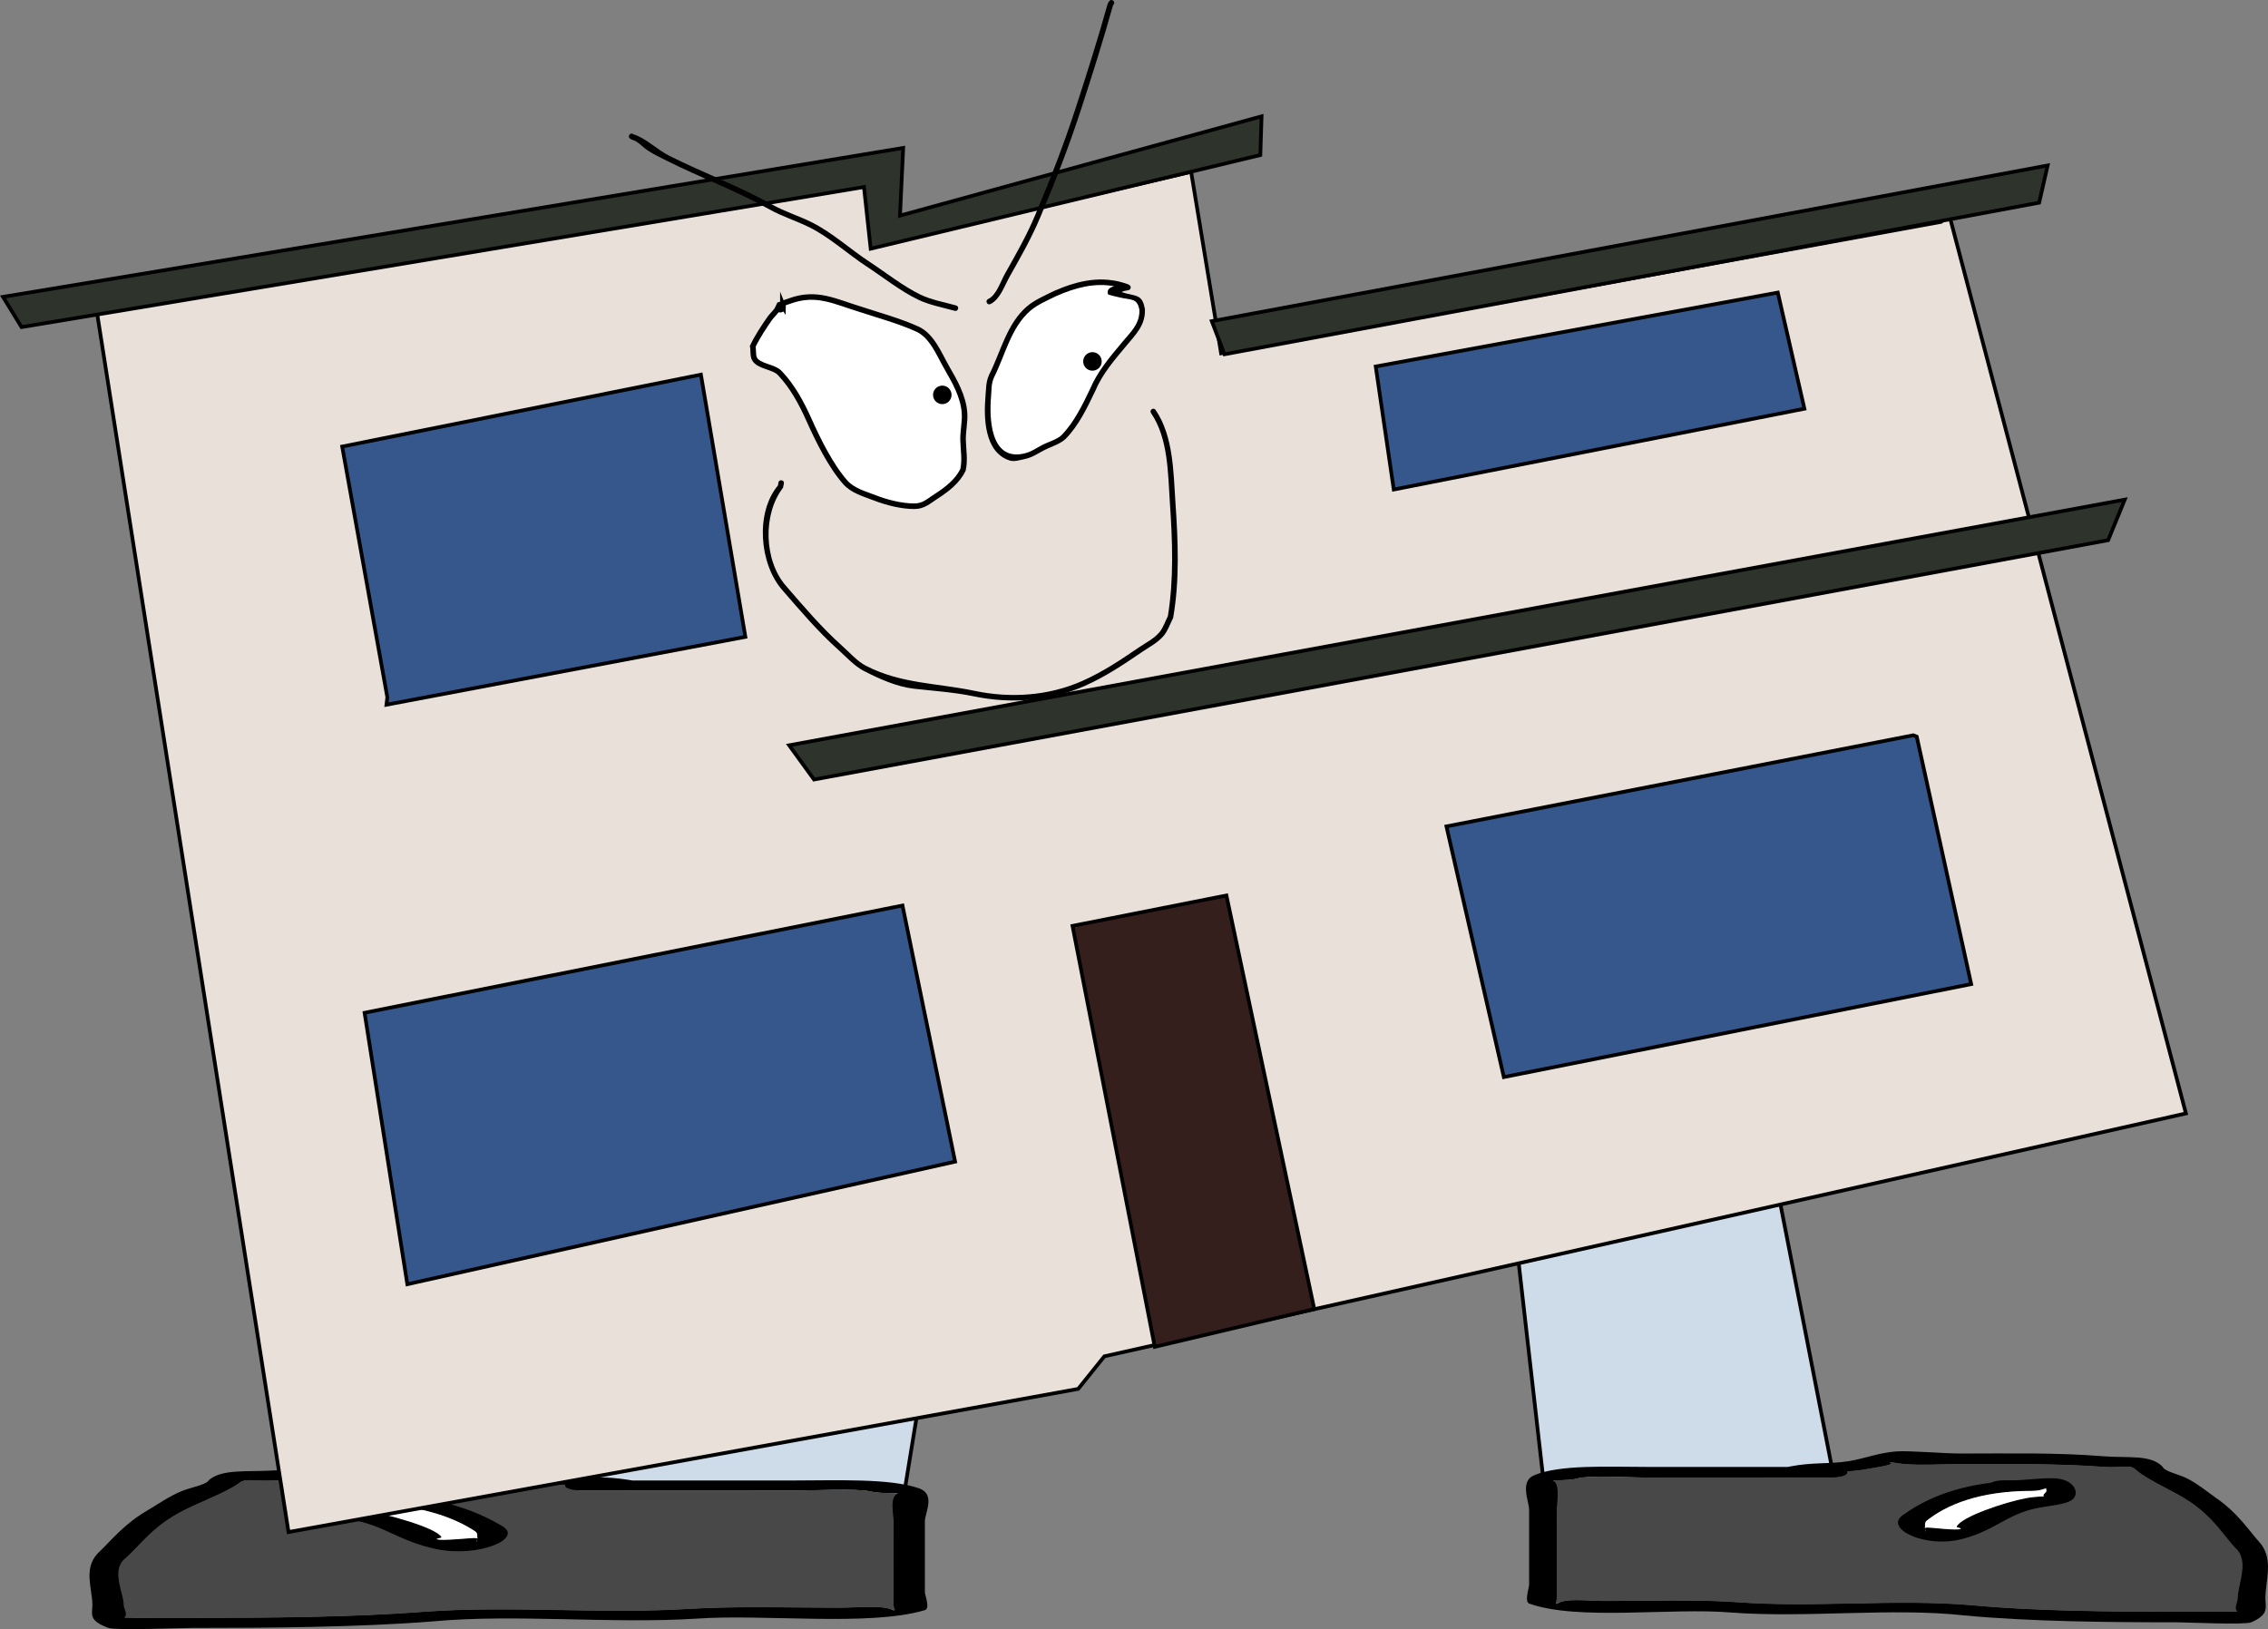 <svg version="1.1" xmlns="http://www.w3.org/2000/svg" xmlns:xlink="http://www.w3.org/1999/xlink" width="612.06" height="439.734" viewBox="0,0,612.06,439.734"><rect x="0" y="0" width="612.06" height="439.734" fill="#808080" stroke="none"/><g transform="translate(-8.739,81.951)"><g data-paper-data="{&quot;isPaintingLayer&quot;:true}" fill-rule="nonzero" stroke-linejoin="miter" stroke-miterlimit="10" stroke-dasharray="" stroke-dashoffset="0" style="mix-blend-mode: normal"><path d="M162.332,323.883l28.063,-100.264l78.41,-0.895l-16.507,101.159z" data-paper-data="{&quot;index&quot;:null}" fill="#cedce9" stroke="#000000" stroke-width="1" stroke-linecap="round"/><path d="M426.74,330.539l-14.6,-128.116l69.351,1.134l24.82,126.982z" data-paper-data="{&quot;index&quot;:null}" fill="#cedce9" stroke="#000000" stroke-width="1" stroke-linecap="round"/><path d="M512.908,314.577c-1.877,0.355 -3.722,0.558 -5.549,0.705c0.012,0.055 0.019,0.112 0.019,0.171c0,1.446 -3.821,1.446 -3.821,1.446c-16.877,0 -33.755,0 -50.632,0c-4.343,0 -15.15,-0.656 -18.353,0.209c-1.845,0.498 -3.166,0.449 -5.53,0.514c-0.267,0.007 -0.752,0.023 -1.181,0.033c2.286,0.618 1.181,6.326 1.181,7.922c0,6.749 0,13.499 0,20.248c0,1.205 0,2.411 0,3.616c0,0.482 -0.672,1.856 0,1.446c2.557,-1.558 7.547,-0.72 13.375,-0.723c11.487,-0.006 23.785,-0.47 35.067,0.312c20.602,1.559 42.752,-0.932 63.189,0.805c17.213,1.629 37.817,1.775 55.551,1.775c4.458,0 8.916,0 13.375,0c0.671,0 1.724,-0.034 2.814,-0.072c-1.097,-0.742 0.052,-2.536 0.052,-3.544c0,-3.765 3.335,-10.261 -0.759,-13.644c-3.618,-4.108 -5.907,-8.063 -11.808,-12.16c-4.354,-3.023 -11.133,-5.702 -14.736,-8.705c-1.747,-1.79 -3.31,-0.511 -8.999,-0.925c-12.587,-0.916 -25.21,-0.723 -38.213,-0.723c-4.74,0 -10.692,0.364 -15.285,0c-0.97,-0.077 -2.792,-0.363 -4.158,-0.597c2.498,0.73 -3.202,1.437 -5.597,1.89zM452.924,314.007c12.755,0 25.511,0 38.266,0c0.368,-0.07 0.736,-0.139 1.104,-0.209c4.847,-0.917 9.222,-0.674 13.375,-1.085c5.659,-0.56 9.043,-2.444 14.882,-2.893c3.354,-0.258 12.643,0.57 17.397,0.57c12.891,0 25.769,-0.279 38.213,0.723c6.991,0.563 12.898,-0.535 16.168,2.815c0.482,1.272 4.339,2.068 6.357,3.046c3.083,1.496 5.66,3.711 8.046,5.367c5.914,4.106 8.515,8.329 12.223,12.539c3.314,4.438 1.151,9.942 1.151,14.559c0,2.553 1.063,4.352 -3.821,6.508c-1.703,0.752 -17.438,0 -20.062,0c-18.292,0 -39.664,-0.183 -57.405,-1.862c-19.49,-2.156 -42.689,0.75 -62.834,-0.775c-16.234,-1.384 -41.291,2.303 -54.585,-2.425c-1.316,-0.468 0,-4.291 0,-5.062c0,-6.749 0,-13.499 0,-20.248c0,-2.257 -2.628,-7.644 1.359,-9.325c6.958,-2.932 19.979,-2.246 30.167,-2.246z" data-paper-data="{&quot;index&quot;:null}" fill="#000000" stroke="none" stroke-width="1" stroke-linecap="butt"/><path d="M507.305,315.213c1.827,-0.147 3.694,-0.352 5.571,-0.707c2.395,-0.453 8.118,-1.161 5.62,-1.891c1.366,0.234 3.203,0.52 4.173,0.597c4.593,0.364 10.599,0.004 15.338,0.004c13.003,0 25.708,-0.173 38.295,0.743c5.688,0.414 7.264,-0.859 9.01,0.93c3.603,3.003 10.41,5.704 14.765,8.727c5.902,4.097 8.198,8.08 11.816,12.188c4.094,3.383 0.741,9.904 0.741,13.669c0,1.008 -1.156,2.807 -0.059,3.549c-1.09,0.037 -2.145,0.073 -2.816,0.073c-4.458,0 -8.924,0.005 -13.382,0.005c-17.734,0 -38.422,-0.122 -55.635,-1.75c-20.437,-1.737 -42.79,0.74 -63.391,-0.819c-11.282,-0.782 -23.615,-0.334 -35.102,-0.328c-5.827,0.003 -10.822,-0.838 -13.379,0.72c-0.672,0.41 -0.003,-0.966 -0.003,-1.448c0,-1.205 -0.007,-2.416 -0.007,-3.622c0,-6.749 -0.008,-13.539 -0.008,-20.288c0,-1.596 1.117,-7.318 -1.169,-7.936c0.429,-0.01 0.915,-0.026 1.182,-0.033c2.364,-0.065 3.688,-0.018 5.533,-0.517c3.203,-0.865 14.02,-0.216 18.363,-0.216c16.877,0 33.845,-0.029 50.722,-0.029c0,0 3.84,-0.002 3.84,-1.449c0,-0.059 -0.006,-0.116 -0.018,-0.171z" data-paper-data="{&quot;noHover&quot;:false,&quot;origItem&quot;:[&quot;Path&quot;,{&quot;applyMatrix&quot;:true,&quot;segments&quot;:[[[579.60736,595.76373],[0.95609,-0.20262],[0.00646,0.07548]],[[579.61718,596],[0,-0.08208],[0,2]],[[577.61718,598],[0,0],[-8.83333,0]],[[551.11718,598],[8.83333,0],[-2.27308,0]],[[541.51161,598.28885],[1.67648,-1.19621],[-0.96568,0.68904]],[[538.61718,599],[1.23739,-0.09027],[-0.13966,0.01019]],[[537.99901,599.04541],[0.22447,-0.0134],[1.19653,0.85421]],[[538.61718,610],[0,-2.20646],[0,9.33333]],[[538.61718,638],[0,-9.33333],[0,1.66667]],[[538.61718,643],[0,-1.66667],[0,0.66667]],[[538.61718,645],[-0.35177,0.56631],[1.33831,-2.15456]],[[545.61718,644],[-3.04994,0.00386],[6.01206,-0.00761]],[[563.97058,644.43107],[-5.90478,-1.08158],[10.78253,2.15651]],[[597.04254,645.54479],[-10.6965,-2.40266],[9.00888,2.25222]],[[626.11718,648],[-9.28168,0],[2.33333,0]],[[633.11718,648],[-2.33333,0],[0.35109,0]],[[634.59021,647.90091],[-0.5707,0.05184],[-0.57412,-1.02596]],[[634.61718,643],[0,1.39387],[0,-5.20707]],[[634.21982,624.13246],[2.14282,4.67827],[-1.8936,-5.6808]],[[628.03948,607.31672],[3.08887,5.66543],[-2.2791,-4.1802]],[[620.32688,595.27881],[1.8857,4.15235],[-0.91417,-2.47477]],[[615.61718,594],[2.9771,0.57275],[-6.58756,-1.26734]],[[595.61718,593],[6.8054,0],[-2.48058,0]],[[587.61718,593],[2.40395,0.50364],[-0.50743,-0.10631]],[[585.44122,592.1748],[0.71481,0.32365],[1.30749,1.01011]],[[582.51161,594.78885],[1.25365,-0.62682],[-0.98239,0.4912]]],&quot;closed&quot;:true}],&quot;index&quot;:null}" fill="#484848" stroke="none" stroke-width="1" stroke-linecap="butt"/><path d="M560.875,320.515c0,-0.168 -0.053,-0.449 -0.104,-0.724c-0.197,0.112 -0.49,0.207 -0.868,0.289c-1.132,0.436 -2.85,0.436 -2.85,0.436c-14.555,0 -22.962,3.839 -28.108,7.878c-0.605,0.458 -0.552,1.01 -0.552,1.523c0,0.146 -0.037,0.377 -0.077,0.617c0.038,-0.077 0.135,-0.141 0.33,-0.181c0.864,-0.18 8.378,0.92 9.3,0.287c0.277,-0.19 -1.359,-0.226 -1.269,-0.441c1.11,-2.638 12.88,-6.628 18.666,-7.723c1.501,-0.284 3.19,-0.427 4.869,-0.492c-0.657,-0.387 0.661,-0.979 0.661,-1.468zM528.297,330.653c-0.087,0.514 -0.164,1.006 0.097,0.71c0.178,-0.202 -0.079,-0.486 -0.097,-0.71zM522.111,327.1c5.461,-3.897 12.725,-7.45 24.044,-8.848c1.063,-0.629 3.257,-0.629 3.257,-0.629h1.911c4.326,0 6.615,-0.57 11.262,-0.57c6.454,0 7.95,4.857 4.575,6.279c-2.13,0.898 -5.545,1.192 -8.396,1.731c-8.438,1.597 -11.569,6.186 -20.815,8.469c-9.8,2.42 -20.589,-2.835 -15.837,-6.432z" data-paper-data="{&quot;index&quot;:null}" fill="#000000" stroke="none" stroke-width="1" stroke-linecap="butt"/><path d="M560.914,319.742c0.051,0.276 0.112,0.561 0.112,0.728c0,0.489 -1.302,1.09 -0.645,1.477c-1.679,0.065 -3.378,0.202 -4.879,0.486c-5.786,1.095 -17.613,5.065 -18.723,7.703c-0.09,0.215 1.364,0.377 1.087,0.568c-0.922,0.633 -8.501,-0.486 -9.365,-0.306c-0.196,0.041 -0.291,0.104 -0.329,0.182c0.04,-0.24 0.07,-0.475 0.07,-0.62c0,-0.512 -0.07,-1.074 0.535,-1.533c5.145,-4.039 13.856,-7.963 28.411,-7.963c0,0 1.725,0.003 2.858,-0.433c0.378,-0.081 0.671,-0.177 0.868,-0.289z" data-paper-data="{&quot;noHover&quot;:false,&quot;origItem&quot;:[&quot;Path&quot;,{&quot;applyMatrix&quot;:true,&quot;segments&quot;:[[[607.563,601.99816],[0.02649,0.38155],[-0.10299,0.15484]],[[607.10872,602.39727],[0.1976,-0.11227],[-0.59254,0.60273]],[[605.61718,603],[0,0],[-7.618,0]],[[590.90604,613.89443],[2.69308,-5.58508],[-0.31682,0.63364]],[[590.61718,616],[0,-0.70843],[0,0.20156]],[[590.57685,616.85325],[0.02106,-0.33136],[0.02013,-0.10671]],[[590.74964,616.60263],[-0.10238,0.05628],[0.45234,-0.24865]],[[595.61718,617],[-0.48256,0.87548],[0.14503,-0.26312]],[[594.95308,616.3906],[-0.04725,0.29671],[0.58086,-3.64773]],[[604.72276,605.71115],[-3.02833,1.51416],[0.78545,-0.39273]],[[607.27135,605.03032],[-0.87898,0.0905],[-0.34365,-0.53523]],[[607.61718,603],[0,0.6759],[0,-0.23192]]],&quot;closed&quot;:true}],&quot;index&quot;:null}" fill="#ffffff" stroke="none" stroke-width="1" stroke-linecap="butt"/><path d="M154.873,318.207c-2.708,-0.43 -9.153,-1.101 -6.329,-1.794c-1.544,0.222 -3.604,0.493 -4.701,0.566c-5.193,0.346 -11.923,0 -17.282,0c-14.701,0 -28.974,-0.183 -43.204,0.686c-6.431,0.393 -8.199,-0.821 -10.174,0.878c-4.074,2.849 -11.738,5.392 -16.661,8.261c-6.673,3.888 -9.26,7.641 -13.351,11.539c-4.629,3.21 -0.858,9.374 -0.858,12.947c0,0.956 1.298,2.659 0.058,3.363c1.233,0.036 2.424,0.068 3.182,0.068c5.041,0 10.081,0 15.122,0c20.05,0 43.346,-0.139 62.808,-1.685c23.107,-1.649 48.15,0.716 71.443,-0.764c12.756,-0.742 26.66,-0.301 39.647,-0.296c6.589,0.003 12.231,-0.792 15.122,0.686c0.76,0.389 0,-0.915 0,-1.372c0,-1.144 0,-2.287 0,-3.431c0,-6.405 0,-12.809 0,-19.214c0,-1.514 -1.249,-6.931 1.335,-7.517c-0.485,-0.009 -1.034,-0.024 -1.335,-0.031c-2.673,-0.062 -4.167,-0.015 -6.253,-0.488c-3.622,-0.821 -15.84,-0.198 -20.75,-0.198c-19.082,0 -38.164,0 -57.246,0c0,0 -4.32,0 -4.32,-1.372c0,-0.056 0.007,-0.11 0.021,-0.162c-2.065,-0.139 -4.152,-0.332 -6.274,-0.669zM222.692,317.665c11.519,0 26.241,-0.652 34.107,2.131c4.508,1.595 1.536,6.707 1.536,8.848c0,6.405 0,12.809 0,19.214c0,0.731 1.488,4.359 0,4.803c-15.031,4.486 -43.361,0.988 -61.715,2.301c-22.776,1.447 -49.006,-1.31 -71.042,0.736c-20.058,1.593 -44.222,1.767 -64.903,1.767c-2.966,0 -20.757,0.714 -22.682,0c-5.522,-2.046 -4.32,-3.754 -4.32,-6.176c0,-4.381 -2.445,-9.604 1.302,-13.815c4.193,-3.995 7.133,-8.003 13.82,-11.899c2.697,-1.572 5.611,-3.674 9.097,-5.093c2.281,-0.929 6.642,-1.683 7.187,-2.891c3.696,-3.178 10.376,-2.137 18.28,-2.671c14.07,-0.951 28.629,-0.686 43.204,-0.686c5.375,0 15.878,-0.786 19.67,-0.541c6.601,0.426 10.428,2.214 16.826,2.745c4.695,0.39 9.642,0.159 15.122,1.029c0.416,0.066 0.832,0.132 1.248,0.198c14.422,0 28.843,0 43.265,0z" data-paper-data="{&quot;index&quot;:null}" fill="#000000" stroke="none" stroke-width="1" stroke-linecap="butt"/><path d="M161.207,318.81c-0.014,0.052 -0.021,0.106 -0.021,0.162c0,1.372 4.342,1.375 4.342,1.375c19.082,0 38.266,0.027 57.348,0.027c4.91,0 17.14,-0.616 20.761,0.205c2.086,0.473 3.583,0.428 6.256,0.49c0.302,0.007 0.851,0.022 1.336,0.032c-2.585,0.586 -1.322,6.016 -1.322,7.53c0,6.405 -0.009,12.847 -0.009,19.252c0,1.144 -0.007,2.293 -0.007,3.437c0,0.457 0.757,1.763 -0.003,1.374c-2.891,-1.478 -8.538,-0.681 -15.127,-0.683c-12.987,-0.005 -26.931,-0.431 -39.687,0.311c-23.293,1.48 -48.565,-0.871 -71.672,0.778c-19.461,1.546 -42.852,1.661 -62.902,1.661c-5.041,0 -10.09,-0.004 -15.13,-0.004c-0.758,0 -1.951,-0.033 -3.184,-0.069c1.24,-0.704 -0.066,-2.411 -0.066,-3.368c0,-3.573 -3.791,-9.76 0.838,-12.971c4.091,-3.898 6.687,-7.677 13.36,-11.565c4.923,-2.869 12.62,-5.432 16.693,-8.281c1.975,-1.698 3.756,-0.49 10.187,-0.883c14.231,-0.87 28.596,-0.705 43.297,-0.705c5.359,0 12.149,0.342 17.342,-0.003c1.096,-0.073 3.173,-0.344 4.718,-0.566c-2.824,0.693 3.646,1.365 6.354,1.795c2.122,0.337 4.234,0.532 6.299,0.671z" data-paper-data="{&quot;noHover&quot;:false,&quot;origItem&quot;:[&quot;Path&quot;,{&quot;applyMatrix&quot;:true,&quot;segments&quot;:[[[579.60736,595.76373],[0.95609,-0.20262],[0.00646,0.07548]],[[579.61718,596],[0,-0.08208],[0,2]],[[577.61718,598],[0,0],[-8.83333,0]],[[551.11718,598],[8.83333,0],[-2.27308,0]],[[541.51161,598.28885],[1.67648,-1.19621],[-0.96568,0.68904]],[[538.61718,599],[1.23739,-0.09027],[-0.13966,0.01019]],[[537.99901,599.04541],[0.22447,-0.0134],[1.19653,0.85421]],[[538.61718,610],[0,-2.20646],[0,9.33333]],[[538.61718,638],[0,-9.33333],[0,1.66667]],[[538.61718,643],[0,-1.66667],[0,0.66667]],[[538.61718,645],[-0.35177,0.56631],[1.33831,-2.15456]],[[545.61718,644],[-3.04994,0.00386],[6.01206,-0.00761]],[[563.97058,644.43107],[-5.90478,-1.08158],[10.78253,2.15651]],[[597.04254,645.54479],[-10.6965,-2.40266],[9.00888,2.25222]],[[626.11718,648],[-9.28168,0],[2.33333,0]],[[633.11718,648],[-2.33333,0],[0.35109,0]],[[634.59021,647.90091],[-0.5707,0.05184],[-0.57412,-1.02596]],[[634.61718,643],[0,1.39387],[0,-5.20707]],[[634.21982,624.13246],[2.14282,4.67827],[-1.8936,-5.6808]],[[628.03948,607.31672],[3.08887,5.66543],[-2.2791,-4.1802]],[[620.32688,595.27881],[1.8857,4.15235],[-0.91417,-2.47477]],[[615.61718,594],[2.9771,0.57275],[-6.58756,-1.26734]],[[595.61718,593],[6.8054,0],[-2.48058,0]],[[587.61718,593],[2.40395,0.50364],[-0.50743,-0.10631]],[[585.44122,592.1748],[0.71481,0.32365],[1.30749,1.01011]],[[582.51161,594.78885],[1.25365,-0.62682],[-0.98239,0.4912]]],&quot;closed&quot;:true}],&quot;index&quot;:null}" fill="#484848" stroke="none" stroke-width="1" stroke-linecap="butt"/><path d="M100.64,323.841c0,0.464 1.489,1.026 0.747,1.393c1.899,0.062 3.809,0.198 5.506,0.467c6.542,1.039 19.85,4.825 21.105,7.328c0.102,0.204 -1.748,0.238 -1.435,0.418c1.042,0.601 9.538,-0.443 10.515,-0.273c0.221,0.039 0.33,0.099 0.373,0.172c-0.045,-0.227 -0.087,-0.447 -0.087,-0.586c0,-0.486 0.06,-1.01 -0.624,-1.445c-5.818,-3.833 -15.323,-7.476 -31.779,-7.476c0,0 -1.942,0 -3.222,-0.414c-0.427,-0.077 -0.759,-0.168 -0.981,-0.274c-0.057,0.262 -0.117,0.528 -0.117,0.687zM137.364,334.134c0.295,0.281 0.208,-0.185 0.11,-0.673c-0.021,0.212 -0.311,0.481 -0.11,0.673zM144.468,330.089c5.372,3.413 -6.826,8.4 -17.906,6.103c-10.454,-2.167 -13.994,-6.521 -23.534,-8.036c-3.223,-0.512 -7.085,-0.791 -9.493,-1.643c-3.816,-1.35 -2.124,-5.959 5.172,-5.959c5.254,0 7.842,0.541 12.733,0.541h2.16c0,0 2.48,0 3.682,0.597c12.798,1.327 21.01,4.699 27.185,8.396z" data-paper-data="{&quot;index&quot;:null}" fill="#000000" stroke="none" stroke-width="1" stroke-linecap="butt"/><path d="M100.596,323.108c0.222,0.106 0.555,0.197 0.981,0.274c1.28,0.414 3.231,0.411 3.231,0.411c16.457,0 26.305,3.724 32.122,7.556c0.684,0.435 0.605,0.968 0.605,1.454c0,0.138 0.034,0.361 0.079,0.589c-0.043,-0.073 -0.151,-0.134 -0.372,-0.172c-0.977,-0.171 -9.546,0.891 -10.589,0.291c-0.313,-0.181 1.331,-0.335 1.229,-0.539c-1.255,-2.503 -14.627,-6.27 -21.169,-7.309c-1.697,-0.27 -3.618,-0.4 -5.517,-0.462c0.742,-0.367 -0.729,-0.938 -0.729,-1.402c0,-0.159 0.07,-0.429 0.127,-0.691z" data-paper-data="{&quot;noHover&quot;:false,&quot;origItem&quot;:[&quot;Path&quot;,{&quot;applyMatrix&quot;:true,&quot;segments&quot;:[[[607.563,601.99816],[0.02649,0.38155],[-0.10299,0.15484]],[[607.10872,602.39727],[0.1976,-0.11227],[-0.59254,0.60273]],[[605.61718,603],[0,0],[-7.618,0]],[[590.90604,613.89443],[2.69308,-5.58508],[-0.31682,0.63364]],[[590.61718,616],[0,-0.70843],[0,0.20156]],[[590.57685,616.85325],[0.02106,-0.33136],[0.02013,-0.10671]],[[590.74964,616.60263],[-0.10238,0.05628],[0.45234,-0.24865]],[[595.61718,617],[-0.48256,0.87548],[0.14503,-0.26312]],[[594.95308,616.3906],[-0.04725,0.29671],[0.58086,-3.64773]],[[604.72276,605.71115],[-3.02833,1.51416],[0.78545,-0.39273]],[[607.27135,605.03032],[-0.87898,0.0905],[-0.34365,-0.53523]],[[607.61718,603],[0,0.6759],[0,-0.23192]]],&quot;closed&quot;:true}],&quot;index&quot;:null}" fill="#ffffff" stroke="none" stroke-width="1" stroke-linecap="butt"/><g><g><path d="M34.857,2.047l207.763,-34.049l1.783,16.495l85.782,-20.065l8.088,48.993l194.302,-35.491l2.015,-2.594l64.057,243.255l-291.873,65.562l-7.065,8.791l-213.105,38.643z" fill="#e9e0d9" stroke="#000000" stroke-width="1" stroke-linecap="round"/><path d="M107.126,191.417l145.166,-28.949l14.199,69.135l-147.826,33.085z" fill="#36578c" stroke="#000000" stroke-width="1" stroke-linecap="round"/><path d="M113.269,106.257l-12.185,-67.676l96.808,-19.41l12,70.781l-96.863,18.319z" fill="#36578c" stroke="#000000" stroke-width="1" stroke-linecap="round"/><path d="M9.553,-1.819l242.927,-40.202l-0.863,18.268l97.578,-26.8l-0.333,10.453l-105.153,25.279l-1.813,-16.647l-227.338,37.807z" fill="#2e332c" stroke="#000000" stroke-width="1" stroke-linecap="round"/><path d="M335.763,4.74l225.574,-42.03l-2.3,10.047l-219.848,40.919z" fill="#2e332c" stroke="#000000" stroke-width="1" stroke-linecap="round"/><path d="M380.002,16.973l108.508,-19.949l7.182,31.344l-110.822,21.814z" fill="#36578c" stroke="#000000" stroke-width="1" stroke-linecap="round"/><path d="M526.007,116.884l14.69,66.796l-126.121,25.097l-15.488,-67.665l125.982,-24.598z" fill="#36578c" stroke="#000000" stroke-width="1" stroke-linecap="round"/><path d="M320.376,281.588l-22.199,-113.62l41.532,-8.215l23.703,111.636z" fill="#341f1c" stroke="#000000" stroke-width="1" stroke-linecap="round"/><path d="M221.708,119.216l360.434,-66.303l-4.487,10.944l-349.234,64.603z" fill="#2e332c" stroke="#000000" stroke-width="1" stroke-linecap="round"/><path d="M307.76,-2.6c0.067,0.235 2.894,0.823 3.291,0.918c2.929,0.702 4.588,0.082 5.213,3.268c0.189,3.817 -2.393,6.096 -4.636,8.795c-3.277,3.943 -6.641,7.854 -8.67,12.681c-2.019,4.237 -4.366,8.986 -7.657,12.399c-1.05,1.088 -3.148,1.764 -4.482,2.358c-2.344,1.043 -3.548,2.276 -6.109,2.773c-8.629,1.674 -9.089,-9.448 -8.568,-15.513c0.163,-1.894 0.007,-3.389 0.806,-5.167c2.998,-5.922 4.578,-13.453 9.781,-17.991c1.972,-1.72 4.758,-2.863 7.075,-4.023c5.23,-2.275 10.324,-3.635 15.689,-2.624c-1.146,0.275 -2.092,0.859 -1.733,2.126z" data-paper-data="{&quot;noHover&quot;:false,&quot;origItem&quot;:[&quot;Path&quot;,{&quot;applyMatrix&quot;:true,&quot;segments&quot;:[[[351.92467,24.91393],[-1.17776,0.0514],[-5.0738,-2.01429]],[[336.05337,24.5144],[5.56723,-1.23701],[-2.49563,0.69816]],[[328.36282,27.11354],[2.2634,-1.31293],[-5.97206,3.4642]],[[315.3669,42.869],[4.07069,-5.24265],[-1.12286,1.59346]],[[313.59068,47.77608],[0.52046,-1.82789],[-1.66695,5.85443]],[[319.02846,64.6056],[-8.78995,0],[2.60846,0]],[[325.54511,63.04143],[-2.49932,0.57787],[1.42263,-0.32893]],[[330.38469,61.57669],[-1.23772,0.86849],[3.88074,-2.72304]],[[340.21963,50.87259],[-2.78883,3.77482],[2.91048,-4.35307]],[[351.12813,40.12515],[-3.96764,3.24679],[2.71516,-2.22187]],[[357.35797,32.38569],[-0.54096,3.78331],[-0.00611,-3.24723]],[[352.87014,28.19433],[2.7419,1.24696],[-0.37111,-0.16877]],[[349.81918,26.67133],[0.0206,0.24302],[-0.11119,-1.31205]]],&quot;closed&quot;:true}]}" fill="#ffffff" stroke="none" stroke-width="0.5" stroke-linecap="butt"/><path d="M220.015,0.597l-0.346,-0.51c0.742,-0.321 1.545,-0.559 2.273,-0.822c7.157,-2.591 12.109,0.175 18.874,2.232c5.085,1.674 10.76,3.214 15.524,5.397c3.894,1.784 5.802,6.696 7.755,10.117c2.256,3.951 4.624,7.933 4.938,12.562c0.161,2.379 -0.448,4.837 -0.395,7.224c0.062,2.736 0.576,5.325 -0.009,8.039c-1.527,3.211 -4.467,5.385 -7.364,7.259c-1.894,1.225 -3.273,2.581 -5.693,2.599c-3.499,0.026 -7.543,-1.014 -10.773,-2.268c-2.698,-1.047 -5.911,-1.896 -7.916,-4.154c-3.965,-4.465 -7.425,-11.506 -9.854,-16.95c-2.022,-4.525 -4.434,-8.975 -7.832,-12.561c-1.718,-1.813 -5.676,-1.741 -6.846,-3.842c-0.502,-0.901 -0.231,-2.388 -0.471,-3.386c1.237,-2.592 2.976,-5.225 4.62,-7.582c0.608,-0.872 1.713,-1.745 2.158,-2.718c0.093,0.166 0.386,0.573 0.946,0.343c0.694,-0.284 0.411,-0.979 0.411,-0.979z" data-paper-data="{&quot;noHover&quot;:false,&quot;origItem&quot;:[&quot;Path&quot;,{&quot;applyMatrix&quot;:true,&quot;segments&quot;:[[[262.53939,13.98753],[0.73544,-0.14709],[-0.5932,0.11864]],[[261.67657,13.47],[0.0592,0.18064],[-0.62288,0.87025]],[[259.04419,15.72453],[0.76339,-0.74054],[-2.06268,2.00092]],[[253.07416,22.27884],[1.70811,-2.3087],[0.04601,1.02564]],[[252.89435,25.68875],[-0.32078,-0.9798],[0.74817,2.28526]],[[258.88412,30.76192],[-1.34134,-2.10688],[2.65332,4.16765]],[[264.18665,44.55317],[-1.12351,-4.82715],[1.34832,5.80694]],[[270.60241,63.02996],[-3.04192,-5.13856],[1.53866,2.59918]],[[277.56629,68.61195],[-2.44885,-1.54115],[2.93256,1.84637]],[[287.69369,72.89147],[-3.43967,-0.64065],[2.37896,0.44309]],[[293.76846,71.42771],[-2.09271,0.84209],[3.20042,-1.28782]],[[302.36704,65.71323],[-2.11047,2.86102],[1.09105,-2.55346]],[[303.89984,57.83196],[-0.46059,2.69768],[0.40189,-2.35386]],[[305.65783,50.82622],[-0.29477,2.36661],[0.57347,-4.60414]],[[303.20103,37.57898],[1.46264,4.30844],[-1.26521,-3.73004]],[[297.52662,26.19333],[3.48298,2.49261],[-4.26134,-3.04965]],[[283.34392,17.95494],[4.67312,2.61213],[-6.24919,-3.30814]],[[265.26946,12.16504],[7.51953,-1.18026],[-0.7641,0.11993]],[[262.88476,12.53799],[0.78928,-0.17414],[0,0]],[263.12774,13.10501]],&quot;closed&quot;:true}]}" fill="#ffffff" stroke="#000000" stroke-width="1.5" stroke-linecap="butt"/><path d="M260.581,25.112c-0.263,-1.355 0.623,-2.667 1.978,-2.93c1.355,-0.263 2.667,0.623 2.93,1.978c0.263,1.355 -0.623,2.667 -1.978,2.93c-1.355,0.263 -2.667,-0.623 -2.93,-1.978z" fill="#000000" stroke="none" stroke-width="0.5" stroke-linecap="butt"/><path d="M301.103,16.08c-0.263,-1.355 0.623,-2.667 1.978,-2.93c1.355,-0.263 2.667,0.623 2.93,1.978c0.263,1.355 -0.623,2.667 -1.978,2.93c-1.355,0.263 -2.667,-0.623 -2.93,-1.978z" fill="#000000" stroke="none" stroke-width="0.5" stroke-linecap="butt"/><path d="M178.598,-45.551c0.42,-0.622 1.041,-0.202 1.041,-0.202l-0.012,0.038c3.317,0.968 6.527,4.212 9.738,5.818c9.213,4.609 18.785,8.149 27.802,13.18c3.411,1.903 7.105,3.011 10.587,4.741c5.648,2.806 10.416,7.26 15.664,10.695c4.453,2.916 8.956,6.539 13.746,8.863c2.867,1.391 6.533,2.058 9.605,2.914c0,0 0.722,0.202 0.521,0.924c-0.202,0.722 -0.924,0.521 -0.924,0.521c-3.155,-0.88 -6.88,-1.575 -9.831,-2.998c-4.86,-2.342 -9.425,-6.015 -13.938,-8.969c-5.199,-3.405 -9.929,-7.844 -15.528,-10.616c-3.501,-1.733 -7.205,-2.853 -10.632,-4.765c-8.997,-5.019 -18.549,-8.549 -27.743,-13.148c-1.809,-0.905 -3.685,-1.772 -5.355,-2.925c-1.412,-0.975 -2.433,-2.348 -4.116,-2.79l-0.424,-0.24c0,0 -0.622,-0.42 -0.202,-1.041z" fill="#000000" stroke="none" stroke-width="0.5" stroke-linecap="butt"/><path d="M309.098,-81.806c0.622,0.42 0.202,1.041 0.202,1.041l-0.178,0.195c-2.67,9.57 -5.624,18.878 -8.7,28.332c-3.19,9.805 -6.934,19.408 -10.93,28.909c-2.379,5.657 -5.263,10.706 -8.275,16.039c-1.446,2.561 -2.469,5.983 -5.151,7.4c0,0 -0.669,0.34 -1.008,-0.329c-0.34,-0.669 0.329,-1.008 0.329,-1.008c2.295,-1.103 3.308,-4.648 4.524,-6.801c2.984,-5.284 5.841,-10.278 8.198,-15.883c3.98,-9.462 7.709,-19.025 10.886,-28.791c3.069,-9.435 6.017,-18.72 8.681,-28.271l0.379,-0.631c0,0 0.42,-0.622 1.041,-0.202z" fill="#000000" stroke="none" stroke-width="0.5" stroke-linecap="butt"/><path d="M219.688,47.694c0.737,0.141 0.596,0.877 0.596,0.877l-0.241,1.144c-5.502,7.127 -5.138,19.701 0.821,26.486c4.817,5.551 9.652,11.284 15.153,16.179c2.024,1.801 4.057,4.183 6.475,5.408c9.431,4.847 19.093,4.613 29.283,6.737c9.707,2.042 19.951,1.355 29.034,-2.676c5.566,-2.47 10.312,-5.662 15.324,-9.076c1.865,-1.27 4.083,-2.354 5.544,-4.129c0.95,-1.154 1.55,-2.953 2.232,-4.289c1.632,-10.042 1.246,-20.258 0.558,-30.381c-0.548,-8.068 -0.427,-17.563 -5.101,-24.421c0,0 -0.421,-0.62 0.199,-1.042c0.62,-0.421 1.042,0.199 1.042,0.199c4.828,7.135 4.788,16.782 5.357,25.162c0.699,10.295 1.146,20.749 -0.63,30.95c-0.739,1.489 -1.422,3.452 -2.474,4.743c-1.561,1.915 -3.882,3.084 -5.885,4.448c-5.086,3.465 -9.91,6.7 -15.559,9.207c-9.388,4.166 -19.917,4.847 -29.948,2.774c-5.361,-1.117 -10.723,-1.444 -16.127,-2.053c-4.645,-0.524 -9.437,-2.712 -13.535,-4.818c-2.542,-1.322 -4.65,-3.719 -6.787,-5.622c-5.549,-4.94 -10.429,-10.717 -15.289,-16.316c-6.044,-7.037 -7.188,-20.726 -1.051,-28.096l0.13,-0.799c0,0 0.141,-0.737 0.877,-0.596z" fill="#000000" stroke="none" stroke-width="0.5" stroke-linecap="butt"/></g><path d="M311.44,-3.121c0.491,0.152 0.907,0.298 1.06,0.335c3.315,0.799 4.514,0.587 5.213,4.222c0.216,4.34 -2.443,6.885 -5.001,9.951c-3.189,3.823 -6.456,7.562 -8.423,12.255c-2.076,4.361 -4.466,9.323 -7.901,12.804c-1.211,1.228 -3.414,2.013 -4.94,2.691c-2.388,1.061 -3.762,2.364 -6.43,2.882c-1.283,0.249 -2.592,0.738 -3.899,0.301c-6.773,-2.264 -6.928,-11.569 -6.425,-17.375c0.181,-2.092 0.084,-3.707 0.95,-5.684c3.124,-6.146 4.732,-13.759 10.16,-18.458c2.082,-1.802 4.933,-2.993 7.372,-4.216c6.62,-2.88 13.049,-4.325 20.011,-1.797c0,0 0.135,0.049 0.266,0.164c0.211,0.098 0.373,0.292 0.42,0.537c0.079,0.407 -0.187,0.8 -0.593,0.879l-1.335,0.259c-0.166,0.087 -0.334,0.17 -0.505,0.248zM309.468,-4.683c-5.365,-1.011 -10.427,0.356 -15.657,2.63c-2.317,1.161 -5.083,2.296 -7.055,4.016c-5.203,4.538 -6.76,12.02 -9.757,17.942c-0.799,1.778 -0.646,3.262 -0.809,5.156c-0.521,6.065 -0.086,17.16 8.543,15.486c2.561,-0.497 3.756,-1.733 6.099,-2.777c1.334,-0.594 3.422,-1.271 4.472,-2.36c3.291,-3.412 5.597,-8.144 7.616,-12.381c2.028,-4.828 5.385,-8.685 8.662,-12.628c2.242,-2.698 4.831,-4.967 4.642,-8.784c-0.624,-3.187 -2.275,-2.558 -5.204,-3.26c-0.396,-0.095 -3.219,-0.679 -3.285,-0.914c-0.359,-1.267 0.586,-1.851 1.732,-2.126z" fill="#000000" stroke="none" stroke-width="0.5" stroke-linecap="butt"/></g></g></g></svg>